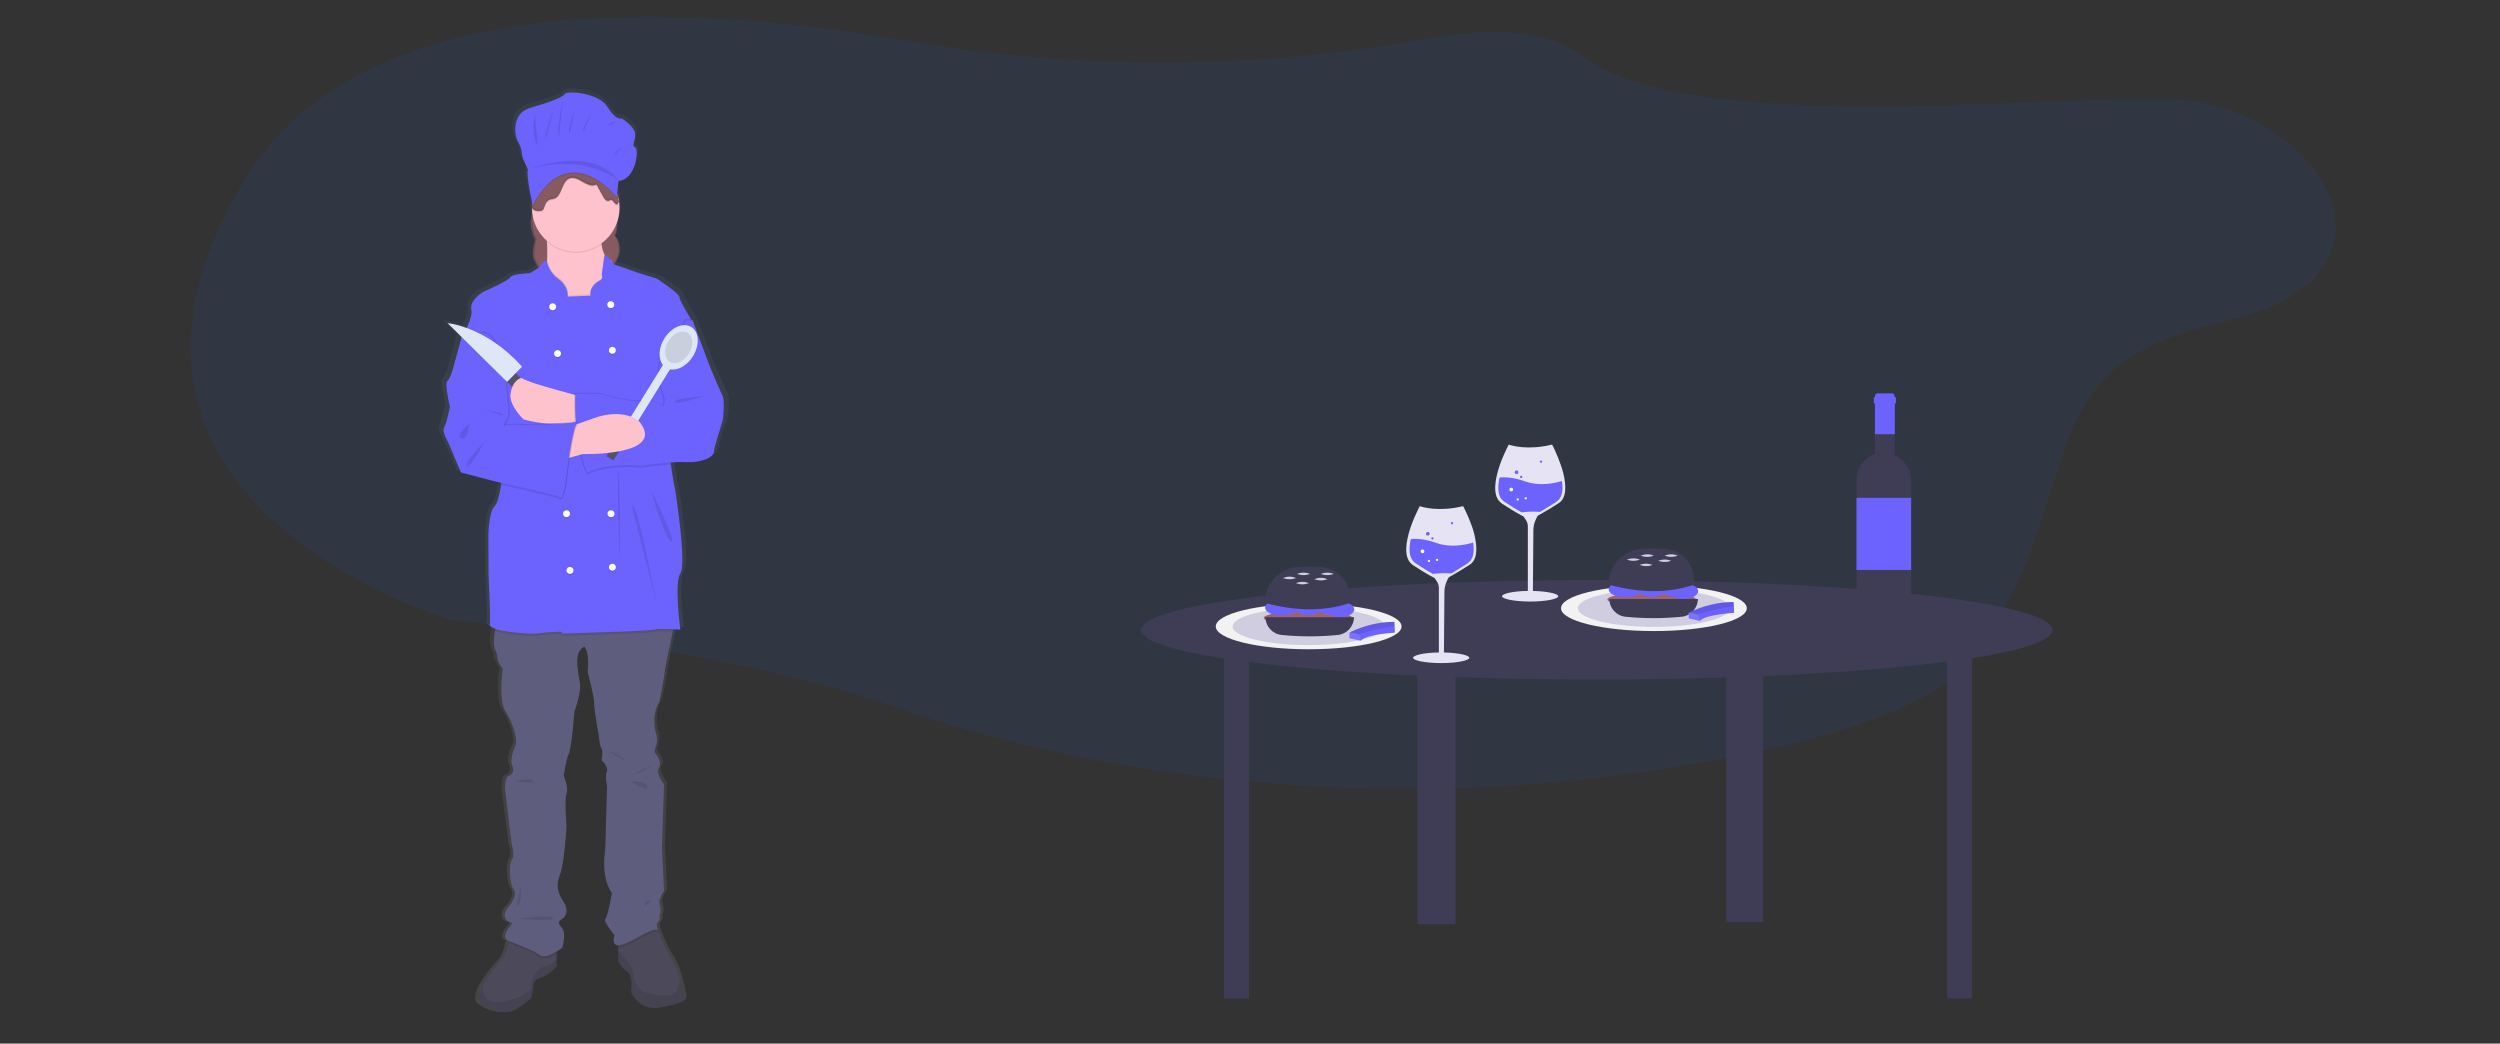 <?xml version="1.0" encoding="utf-8"?>
<!-- Generator: Adobe Illustrator 23.0.2, SVG Export Plug-In . SVG Version: 6.00 Build 0)  -->
<svg version="1.1" id="d6af144a-e925-4ddf-847c-b38e3205da29"
	 xmlns="http://www.w3.org/2000/svg" xmlns:xlink="http://www.w3.org/1999/xlink" x="0px" y="0px" viewBox="0 0 1084.7 452.8"
	 style="enable-background:new 0 0 1084.7 452.8;" xml:space="preserve">
<rect x="0" y="0" width="1084.7" height="452.8" fill="#333333" stroke="none"/>
<style type="text/css">
	.st0{opacity:0.23;fill:#2A4977;enable-background:new    ;}
	.st1{display:none;}
	.st2{display:inline;opacity:0.1;enable-background:new    ;}
	.st3{display:inline;fill:none;stroke:#535461;stroke-width:2;stroke-miterlimit:10;}
	.st4{display:inline;fill:#6C63FF;}
	.st5{fill:#684C52;}
	.st6{fill:#865A61;}
	.st7{fill:url(#SVGID_1_);}
	.st8{fill:#4C495A;}
	.st9{opacity:0.1;enable-background:new    ;}
	.st10{fill:#5F5D7E;}
	.st11{fill:#FDC2CC;}
	.st12{fill:#6C63FF;}
	.st13{fill:#DFE6F5;}
	.st14{fill:#53526B;}
	.st15{fill:#FFFFFF;}
	.st16{opacity:0.1;}
	.st17{fill:#3F3D56;}
	.st18{fill:#F2F2F2;}
	.st19{fill:#D0CDE1;}
	.st20{fill:#9F616A;}
	.st21{opacity:0.1;fill:#FFFFFF;enable-background:new    ;}
	.st22{fill:#E6E4F4;}
</style>
<title>eating_together</title>
<path class="st0" d="M619.9,16.6C547.4,30.1,468.6,30.7,395.5,18C291.8,0.1,156.4-4.5,106.3,77.9c-85.6,140.8,89.5,191,89.5,191
	s122.3,13.2,190,37c96.2,33.8,214,45.1,324.9,29.3c71-10.1,131.7-26.8,149.1-54c48.6-76.1,17.7-121.9,105.8-141.9s39-94.4-23.5-96.1
	s-210,15.6-255.6-18.7C670.2,12.2,645.3,11.9,619.9,16.6z"/>
<g class="st1">
	<ellipse class="st2" cx="879.2" cy="422.6" rx="45" ry="16"/>
	<path class="st3" d="M877.4,424.9c0,0,12-40.8-2.3-70.9c-6.1-12.6-7.9-26.8-5.2-40.5c1.3-6.5,3.2-12.9,5.7-19"/>
	<path class="st4" d="M866.8,275.5c0,5,9.1,19.5,9.1,19.5s9.1-14.5,9.1-19.5s-4.1-9.1-9.1-9.1S866.8,270.5,866.8,275.5L866.8,275.5z
		"/>
	<path class="st4" d="M851.8,303.3c2.7,4.2,18.2,11.5,18.2,11.5s-0.3-17.1-3-21.3c-2.7-4.2-8.3-5.4-12.5-2.7
		C850.3,293.4,849.1,299.1,851.8,303.3L851.8,303.3z"/>
	<path class="st4" d="M852.5,350.6c4.5,2.2,21.5,0.7,21.5,0.7s-8.9-14.6-13.3-16.9c-4.5-2.3-9.9-0.5-12.2,4S848,348.4,852.5,350.6
		L852.5,350.6z"/>
	<path class="st4" d="M861,386.4c4,3,21.1,4.3,21.1,4.3s-6.3-15.9-10.3-18.9s-9.7-2.1-12.7,1.9C856.2,377.7,857,383.4,861,386.4
		L861,386.4z"/>
	<path class="st4" d="M889.1,315.7c-3.6,3.5-20.3,7.1-20.3,7.1s4.1-16.6,7.7-20.1c3.6-3.5,9.3-3.4,12.8,0.2S892.6,312.2,889.1,315.7
		z"/>
	<path class="st4" d="M898.5,357.6c-4.5,2.2-21.5,0.7-21.5,0.7s8.9-14.6,13.3-16.8c4.5-2.3,9.9-0.5,12.2,4S903,355.4,898.5,357.6
		L898.5,357.6z"/>
	<path class="st4" d="M902.2,399.6c-4,3-21.1,4.3-21.1,4.3s6.3-15.9,10.3-18.9s9.7-2.1,12.7,1.9C907,391,906.2,396.6,902.2,399.6z"
		/>
</g>
<g class="st1">
	<ellipse class="st2" cx="152.3" cy="356.5" rx="45" ry="16"/>
	<path class="st3" d="M152.3,356.6c0,0,25.7-87.1-4.8-151.3c-12.8-26.9-17-57.1-11.1-86.4c2.8-13.9,6.9-27.4,12.2-40.5"/>
	<path class="st4" d="M129.6,37.8c0,10.7,19.3,41.7,19.3,41.7s19.3-31,19.3-41.7s-8.6-19.3-19.3-19.4
		C138.2,18.3,129.6,27.1,129.6,37.8L129.6,37.8L129.6,37.8z"/>
	<path class="st4" d="M97.6,97c5.8,9,38.9,24.5,38.9,24.5s-0.6-36.6-6.4-45.5c-6-8.8-18-11.1-26.9-5.1C94.7,76.7,92.2,88.2,97.6,97
		L97.6,97z"/>
	<path class="st4" d="M99,198.1c9.5,4.8,45.9,1.5,45.9,1.5s-19-31.2-28.5-36s-21.2-1-26,8.6C85.7,181.7,89.5,193.3,99,198.1
		L99,198.1L99,198.1z"/>
	<path class="st4" d="M117.3,274.4c8.6,6.3,45,9.2,45,9.2s-13.4-34-22-40.3c-8.6-6.4-20.7-4.5-27,4S108.7,268,117.3,274.4
		L117.3,274.4z"/>
	<path class="st4" d="M177.1,123.5c-7.7,7.4-43.4,15.1-43.4,15.1s8.7-35.5,16.4-42.9c7.7-7.5,19.9-7.3,27.4,0.4
		S184.8,116,177.1,123.5L177.1,123.5L177.1,123.5z"/>
	<path class="st4" d="M197.4,213c-9.5,4.8-45.9,1.5-45.9,1.5s19-31.2,28.5-36s21.2-1,26,8.6C210.8,196.7,206.9,208.2,197.4,213
		L197.4,213L197.4,213z"/>
	<path class="st4" d="M205.1,302.6c-8.6,6.3-45,9.2-45,9.2s13.4-34,22-40.3c8.6-6.4,20.7-4.5,27,4S213.7,296.3,205.1,302.6
		L205.1,302.6z"/>
</g>
<g>
	<path class="st5" d="M266.5,114.7c0,0,2.9-3.5,2.4-7.3c-0.4-3.9-2.1-5.1-2.1-5.1s1-0.6,1.1-5.5c0.1-5-0.7-7.3-0.7-7.3l-34.4,0.2
		c0,0-3,3.1-2.6,7.5c0.4,4.4,1.9,6.8,1.9,6.8s-1.6,5.5-0.7,8.1s2.7,4.6,2.7,4.6L266.5,114.7z"/>
	<path class="st6" d="M266.1,114.5c0,0,2.8-3.5,2.4-7.3c-0.4-3.9-2.1-5.1-2.1-5.1s1-0.6,1.1-5.5s-0.7-7.3-0.7-7.3l-33.3,0.2
		c0,0-2.9,3.1-2.5,7.5c0.4,4.4,1.8,6.8,1.8,6.8s-1.5,5.5-0.7,8.1c0.8,2.6,2.6,4.6,2.6,4.6L266.1,114.5z"/>
	
		<linearGradient id="SVGID_1_" gradientUnits="userSpaceOnUse" x1="408.223" y1="-90.888" x2="408.223" y2="310.078" gradientTransform="matrix(1 0 0 -1 -154.965 348.364)">
		<stop  offset="0" style="stop-color:#808080;stop-opacity:0.25"/>
		<stop  offset="0.535" style="stop-color:#808080;stop-opacity:0.12"/>
		<stop  offset="1" style="stop-color:#808080;stop-opacity:0.1"/>
	</linearGradient>
	<path class="st7" d="M315.7,170.5c-0.9-1.7-5.6-12.4-5.6-12.4l-7.9-20.4c0,0-5.6-8.6-5.6-10.2s-10.2-8-10.2-8s-8.3-2.5-8.9-2.7
		c-0.6-0.2-10.4-3.5-10.4-3.5s-3.9-5.1-4.4-3.7l0,0c0,0,0-0.1-0.1-0.1c-0.8-1.5-1.3-3.1-1.5-4.7c0-0.1,0-0.3-0.1-0.5
		c5.2-3.5,8.3-9.3,8.3-15.5c0-0.8-0.1-1.6-0.2-2.4c0.1,0,0.1-0.1,0.2-0.1c0.2-0.1,0.1-0.1,0-0.2c0,0,0.1,0,0.1-0.1
		c0.2-0.1,0.1-0.2-0.1-0.2l0,0c0.3-0.1-0.1-0.2-0.4-0.3c0-0.1,0-0.2,0-0.3c0.1-0.2,0.1-0.3,0.1-0.5c0,0,0,0,0.1,0
		c0.1-0.3,0.1-0.6,0-1c0,0.1,0,0.1-0.1,0.2c0-0.6-0.2-1.1-0.7-1.5c0,0,0,0,0,0l0.5-5.5c8-0.4,9.3-13.9,7.5-14.7
		c-1.8-0.8,0-2.4,0-5.6c0-3.3-6-6.9-6-6.9s-2.5,1.3-6.4-5c-3.9-6.3-18.3-7.3-19.3-5.6c-1,1.6-7.4,3.8-15.8,6.1s-6.8,12.3-5.4,14.4
		c1.1,1.8,1.8,3.8,2,5.9c0,1.3,2.7,6.5,2.7,6.5c-0.8,1.8,1.3,11.8,1.9,14.6c0,0.1,0,0.2,0,0.3c0,0,0,0,0,0c0,0-0.1,0.1-0.1,0.1
		c-0.1,0.3-0.2,0.6-0.1,0.9c0,0.3,0,0.7,0.1,1c0.1,5.4,2.5,10.5,6.7,14c0,0.2,0,0.3,0,0.5c0.1,2.3,0.2,5.1,0.1,7.7
		c0,0.1,0,0.3,0,0.4c-0.9,0.2-1.7,0.8-2.1,1.7c-0.8,1.5-5.4,3.9-5.4,3.9s-8,0.4-8.8,1.8c-0.8,1.5-12.3,6.4-12.3,6.4
		s-6.1,3.6-5.2,7.6c0.5,2.1-0.8,5.4-2.2,8.1c-2.8-1.1-5.8-1.8-8.8-2.2l6.5,6.2c-0.1,0.2-0.2,0.3-0.2,0.3l-3.7,13
		c0,0-1.3,4.6-2.5,5.7c-1.3,1.1,1.1,11.2,1.1,11.2s-1.4,7.1-2.5,9c-1.1,1.8,1.8,6.4,1.8,6.4l5.8,13.3l15.5,3.9c0,0,1,0.2,2.7,0.6
		c-0.1,0.3-0.1,0.6-0.2,0.9c-0.7,4.2-1.7,8.1-2.9,9.2c-2.9,2.6-2.8,14.2-2.8,14.2l0.1,16.4c0,0,1,20.2,0.5,20.9
		c-0.3,0.5,0.3,1.2,2,1.9c0,0.3-0.1,0.6-0.1,0.9c-0.5,3.3-0.7,7.2,0.4,8.9c0.5,0.9,0.7,1.9,0.8,3c0,1.6,2.4,4.9,2.4,4.9
		s-1.9,13.7,1.3,18.3c3.2,4.7,5.8,13.2,4.3,15.1c0,0-2.7,5.8-1.4,8.4c1.3,2.6,0,4.1-1.7,4.7c-1.7,0.6-1.5,5.7-1.5,5.7l3,24
		c0,0,1.7,4.9,0.3,6.6c-1.4,1.7-1.4,10.3,0.8,13.3c2.2,3-3.1,8.4-3.1,8.4s-3.2,4.6,1.9,6c0,0,1,0.2-0.9,2.2c-1.9,2-2.3,4.4-1,5.3
		c0.3,0.2,0.5,0.3,0.8,0.4c0,0.3-0.1,0.6-0.2,0.9c-0.5,2.6-1.4,5.9-3.1,7.5c-3.2,3.3-6,7.1-8.3,11.1c-1.7,3.3-2.5,6.4-0.6,7.9
		c4.6,3.4,10.4,4.6,13.9,3.2s8.3-5.5,8.3-5.5l1.1-4.8c0,0-0.8-3,3.1-4.1c3.8-1.1,7.4-5,7.4-5v-6.4c0.9-0.5,1.8-1.1,2.7-1.7
		c0,0,1.8-6.3,0-8.4c-1.8-2.1-2.4-2.8-0.1-4.2c2.3-1.4,2.6-4.3,0.9-6.9c-1.7-2.6-4.4-6.4-2.1-11.8s3.1-22,3.1-22s-1.1-11.3,0-13.9
		s-1.2-7.8-1.2-7.8s0.8-6.4,2.2-9.4c1.4-3,2.5-18.6,2.5-18.6s2.5-6.6,2.5-11c0-4.3-3.9-14.6,1.9-17.4c0,0,2.5,2.2,1.5,11.1
		c0,0,2.9,10.3,2.9,13.5c0,3.2,2.2,14.8,2.2,14.8s0.3,3.7,1.1,5s0,5,0,5s3.3,3.1,2.4,5c-0.9,2,0.2,6.4,0.2,6.4l-0.8,27.6
		c0,0-2.3,11.8,3.1,19c0,0-1.9,10.5-3.1,11.2c-1.1,0.7,4.2,7.1,4.2,7.1s-1.5,4.1,1.5,4.3v6.9c1,1.8,2.5,3.4,4.2,4.7
		c2.8,2,1.7,8.7,1.7,8.7s3.6,8.6,13,6.8c9.4-1.8,10.7-2.7,10.2-5.8c-0.2-1.1-0.6-3.1-1.2-5.4c-1-4-2.6-8.7-4.4-11.1
		c-2.9-3.7-5.3-11.5-5.3-11.5s-1.1-2.6,0-3.4c1.1-0.9,0.6-2.5,0.6-2.5s1.1-3.2,0.1-5.2c-1-2,1.9-6,1.9-6l-0.9-19l0.9-27.6
		c0,0-3.9-4.6-2.3-7.3c1.7-2.7-1.9-6.5-1.9-6.5s-0.4-0.1,0.6-3.2c0.6-1.8,0.5-3.8-0.3-5.5c0,0-2.2-7.6,1.7-13.4
		c0,0,1.7-7.6,2.2-11.6c0.4-2.7,2.5-13,3.9-18.9c0.1-0.3,0.1-0.7,0.2-1c1.9,0.1,3.3,0.2,3.3,0.2s-2.9-20.3,0-24.5
		s-2.3-36.2-2.3-36.2s-1.2-5.6-2-11.3c0-0.3-0.1-0.6-0.1-1c2.4-0.2,4.7-0.2,7.1-0.2c6.1,0.4,12.1-2,12.2-4.3
		c0.1-2.3,3.4-11.6,3.9-13.7C316.2,179.4,316.6,172.2,315.7,170.5z"/>
	<path class="st8" d="M241.5,407.9v11.4c0,0-3.4,3.9-7.1,5c-3.7,1.1-2.9,4-2.9,4l-1.1,4.8c0,0-4.7,4.2-8,5.5s-8.9,0.2-13.4-3.2
		c-1.9-1.4-1.1-4.5,0.6-7.8c2.2-4,4.9-7.7,8-11c1.6-1.6,2.5-4.9,3-7.5c0.3-1.9,0.5-3.4,0.5-3.4L241.5,407.9z"/>
	<path class="st9" d="M241.5,416.4v2.9c0,0-3.4,3.9-7.1,5c-3.7,1.1-2.9,4-2.9,4l-1.1,4.8c0,0-4.7,4.2-8,5.5s-8.9,0.2-13.4-3.2
		c-1.9-1.4-1.1-4.5,0.6-7.8c-0.1,3.5,0.9,7.3,5.9,7.2c5.4-0.2,10.6-2.1,14.8-5.4c0,0-0.1-8.1,5.5-9.9
		C237.9,418.9,239.8,417.8,241.5,416.4z"/>
	<path class="st8" d="M286.3,437.1c-9.1,1.8-12.5-6.7-12.5-6.7s1.1-6.7-1.6-8.7c-1.7-1.2-3-2.8-4-4.7v-11.3l11-7.8l6,5.3l0.4,0.4
		c0,0,2.3,7.7,5.1,11.4c1.8,2.3,3.3,7.1,4.3,11c0.6,2.3,1,4.3,1.1,5.4C296.6,434.4,295.4,435.3,286.3,437.1z"/>
	<path class="st9" d="M286.3,437.1c-9.1,1.8-12.5-6.7-12.5-6.7s1.1-6.7-1.6-8.7c-1.7-1.2-3-2.8-4-4.7v-4.4c1.7,1.8,5,5.4,5.8,6.9
		c1,2.1,1.1,9.7,5.6,11c4.5,1.3,13.4,2.6,14.1-0.9c0.3-1.3,0.7-2.6,1.3-3.8c0.6,2.3,1,4.3,1.1,5.4
		C296.6,434.4,295.4,435.3,286.3,437.1z"/>
	<path class="st9" d="M221,405.7l20.5,2.2v6c-2.3,1.4-5.6,2.8-7.5,1.3c-2.7-2.2-10.9-5-13.4-6.2C220.9,407.2,221,405.7,221,405.7z"
		/>
	<path class="st9" d="M285.6,404.5c-2.8-1-7.8,3.3-14.5,6c-0.9,0.4-1.9,0.7-2.9,0.7v-5.4l11-7.8l6,5.3
		C285.3,403.6,285.4,404.1,285.6,404.5z"/>
	<path class="st10" d="M292.8,269.6c0,0-0.4,1.8-0.9,4.4c-1.3,6-3.4,16.1-3.7,18.9c-0.5,3.9-2.1,11.5-2.1,11.5
		c-3.7,5.8-1.6,13.4-1.6,13.4c0.7,1.7,0.8,3.7,0.2,5.5c-1,3.1-0.6,3.2-0.6,3.2s3.4,3.8,1.8,6.5c-1.6,2.7,2.2,7.2,2.2,7.2l-0.9,27.4
		l0.9,18.9c0,0-2.8,4-1.9,6c1,2-0.1,5.1-0.1,5.1s0.5,1.6-0.6,2.5c-1.1,0.9,0,3.4,0,3.4c-2.8-1-7.8,3.3-14.5,6
		c-6.6,2.7-4.4-3.7-4.4-3.7s-5.1-6.4-4-7.1s2.9-11.2,2.9-11.2c-5.1-7.1-2.9-18.9-2.9-18.9l0.8-27.4c0,0-1-4.4-0.1-6.4
		c0.9-2-2.3-5-2.3-5s0.9-3.7,0-5s-1.1-5-1.1-5s-2.1-11.5-2.1-14.7c0-3.2-2.8-13.5-2.8-13.5c1-8.8-1.5-11-1.5-11
		c-5.6,2.7-1.8,13-1.8,17.3c0,4.3-2.5,10.9-2.5,10.9s-1.1,15.6-2.5,18.5c-1.3,2.9-2.1,9.3-2.1,9.3s2.2,5.1,1.2,7.7s0,13.8,0,13.8
		s-0.8,16.5-3,21.9c-2.2,5.4,0.4,9.2,2,11.8c1.6,2.6,1.3,5.5-0.9,6.9c-2.2,1.3-1.6,2.1,0.1,4.2c1.7,2.1,0,8.3,0,8.3s-7,5.5-10,3.1
		c-3.1-2.5-12.9-5.6-14.1-6.5s-0.9-3.3,1-5.3c1.8-2,0.9-2.2,0.9-2.2c-4.9-1.5-1.8-6-1.8-6s5-5.4,2.9-8.3c-2.1-2.9-2.1-11.5-0.7-13.2
		c1.3-1.7-0.2-6.6-0.2-6.6l-2.9-23.9c0,0-0.1-5,1.5-5.6s2.8-2.1,1.6-4.7c-1.2-2.6,1.3-8.3,1.3-8.3c1.5-2-1.1-10.4-4.2-15.1
		c-3.1-4.7-1.2-18.3-1.2-18.3s-2.3-3.3-2.3-4.9c0-1-0.3-2-0.7-2.9c-1.1-1.7-0.9-5.5-0.4-8.8c0.4-3.2,1.1-6,1.1-6L292.8,269.6z"/>
	<path class="st11" d="M268.8,130.8l-24.1,5.6c0,0-11.9-10-8.9-15.4c1-1.9,1.5-5,1.6-8.4c0.1-2.6,0.1-5.3-0.1-7.7
		c-0.2-3.3-0.4-5.8-0.4-5.8s24.8-14,23.9,0c-0.2,2.3-0.1,4.7,0.2,7c0.2,1.6,0.7,3.2,1.4,4.7c1.3,2.4,3,2.4,3,2.4L268.8,130.8z"/>
	<path class="st9" d="M260.9,106.1c-7.2,5.2-17,4.7-23.6-1.2c-0.2-3.3-0.4-5.8-0.4-5.8s24.8-14,23.9,0
		C260.6,101.5,260.6,103.8,260.9,106.1z"/>
	<circle class="st11" cx="249.8" cy="90.2" r="19"/>
	<path class="st9" d="M268.8,130.8l-24.1,5.6c0,0-11.9-10-8.9-15.4c1-1.9,1.5-5,1.6-8.4c0.5,2.9,2.1,5.5,4.4,7.4
		c5.5,3.7,4.7,8.2,4.7,8.2l9.9-0.4c-0.6-4,3.1-6.2,4.3-6.7s0.6-2.7,0.6-2.7l1.1-7.5c1.3,2.4,3,2.4,3,2.4L268.8,130.8z"/>
	<path class="st9" d="M292.8,269.6c0,0-0.4,1.8-0.9,4.4c-2.7-0.1-6.2-0.2-7.8,0.1c-2.7,0.6-13.5,0.9-13.5,0.9l-26.7,0.9v-0.8
		c-3.1,0-6.1,0.2-9.2,0.6c-4.5,0.6-11.6-0.2-16.2-1c-1.4-0.2-2.8-0.6-4.1-1.1c0.4-3.2,1.1-6,1.1-6L292.8,269.6z"/>
	<path class="st12" d="M290.7,191.8c-0.4,2.3-0.1,6.1,0.4,9.8c0.7,5.7,1.9,11.2,1.9,11.2s5,31.9,2.2,36c-2.8,4.2,0,24.4,0,24.4
		s-8.5-0.7-11.2-0.1c-2.7,0.6-13.5,0.9-13.5,0.9l-26.7,0.9v-0.8c-3.1,0-6.1,0.2-9.2,0.6c-4.5,0.6-11.6-0.2-16.2-1
		c-4.5-0.7-6.4-2.2-5.9-2.9s-0.5-20.8-0.5-20.8l-0.1-16.3c0,0-0.1-11.5,2.7-14.1c1.2-1,2.1-4.9,2.8-9.1c1-6.1,1.6-12.9,1.6-12.9
		l-18.6-49.9l-0.4-1c0,0,5.4-8.3,4.5-12.4c-0.9-4,5-7.6,5-7.6s11.2-4.9,11.9-6.4c0.7-1.5,8.5-1.8,8.5-1.8s4.4-2.3,5.2-3.8
		c0.4-0.9,1.1-1.5,2.1-1.7c0.5,2.9,2.1,5.6,4.4,7.5c5.5,3.7,4.7,8.2,4.7,8.2l9.9-0.4c-0.6-4,3.1-6.2,4.3-6.7s0.6-2.7,0.6-2.7
		l1.1-7.9c0.5-1.3,4.2,3.7,4.2,3.7s9.4,3.2,10,3.5c0.6,0.2,8.6,2.7,8.6,2.7s9.8,6.4,9.8,8c0,1.6,5.4,10.2,5.4,10.2s-0.1,0.3-0.2,1
		C299,146.7,291.6,186.5,290.7,191.8z"/>
	<path class="st11" d="M251.5,171.9c0,0-21.2-5.6-23.3-7c-2.1-1.3-14.3,6.5,0.6,17.2c0,0,18.3,3.8,23.2,0
		C256.9,178.3,251.5,171.9,251.5,171.9z"/>
	<path class="st9" d="M297.4,138.4l2.6,0.1l7.6,20.3c0,0,4.5,10.7,5.4,12.4c0.9,1.7,0.5,8.8,0,10.9c-0.5,2.1-3.7,11.3-3.8,13.6
		c-0.1,2.3-5.9,4.7-11.8,4.3c-5.9-0.4-19.6,1.5-19.6,1.5s-14.7-1.5-23.6,3.1c0,0-5.8-11.9-5.1-34.1c0,0,10.2-0.6,12.7,0.4
		c2.6,1,15.1,3.8,16.7,2.3c1.6-1.5,8.8,2.7,8.8,2.7c0.7-1.6,0.7-3.5,0-5.1c-1.2-2.9-3.3-12.1-0.6-15.1
		C289.3,152.7,297.4,138.4,297.4,138.4z"/>
	<path class="st9" d="M291.1,201.6c-6.1,0.4-12.9,1.3-12.9,1.3s-14.7-1.5-23.6,3.1c0,0-5.8-11.9-5.1-34.1c0,0,10.2-0.6,12.7,0.4
		c2.6,1,15.1,3.8,16.7,2.3c1.6-1.5,8.8,2.7,8.8,2.7c0.7-1.6,0.7-3.5,0-5.1c-1.2-2.9-3.3-12.1-0.6-15.1c2.7-2.9,10.8-17.3,10.8-17.3
		l2.4,0.1c-1.2,6.8-8.6,46.6-9.5,51.8C290.4,194.1,290.6,197.9,291.1,201.6z"/>
	<path class="st12" d="M297.9,138.9l2.6,0.1l7.6,20.3c0,0,4.5,10.7,5.4,12.4c0.9,1.7,0.5,8.8,0,10.9c-0.5,2.1-3.7,11.3-3.8,13.6
		c-0.1,2.3-5.9,4.7-11.8,4.3c-5.9-0.4-19.6,1.5-19.6,1.5s-14.7-1.5-23.6,3.1c0,0-5.8-11.9-5.1-34.1c0,0,10.2-0.6,12.7,0.4
		c2.6,1,15.1,3.8,16.7,2.3c1.6-1.5,8.8,2.7,8.8,2.7c0.7-1.6,0.7-3.5,0-5.1c-1.2-2.9-3.3-12.1-0.6-15.1
		C289.8,153.2,297.9,138.9,297.9,138.9z"/>
	
		<rect x="265.8" y="169.3" transform="matrix(0.526 -0.85 0.85 0.526 -11.882 320.776)" class="st13" width="32.4" height="3.6"/>
	
		<ellipse transform="matrix(0.526 -0.85 0.85 0.526 11.401 321.852)" class="st13" cx="294.6" cy="150.7" rx="10.4" ry="7.3"/>
	
		<ellipse transform="matrix(0.526 -0.85 0.85 0.526 11.401 321.852)" class="st9" cx="294.6" cy="150.7" rx="7.4" ry="5.2"/>
	
		<rect x="260" y="188.5" transform="matrix(0.526 -0.85 0.85 0.526 -33.907 319.757)" class="st14" width="20.1" height="3.6"/>
	<path class="st11" d="M245.3,199.1l7.5-2.1c0,0,36.9,1,24.5-14.2c0,0-6.5-6.2-20.1-1.2c-13.6,5-17.4,5.6-17.4,5.6L245.3,199.1z"/>
	<circle class="st9" cx="239.8" cy="133.6" r="1.5"/>
	<circle class="st9" cx="265" cy="132.7" r="1.5"/>
	<circle class="st15" cx="239.8" cy="133.1" r="1.5"/>
	<circle class="st9" cx="241.9" cy="153.9" r="1.5"/>
	<circle class="st9" cx="265.7" cy="152.5" r="1.5"/>
	<circle class="st15" cx="241.9" cy="153.4" r="1.5"/>
	<circle class="st9" cx="265.1" cy="223.4" r="1.5"/>
	<circle class="st9" cx="245.8" cy="223.4" r="1.5"/>
	<circle class="st15" cx="265.1" cy="222.9" r="1.5"/>
	<circle class="st9" cx="247.3" cy="248" r="1.5"/>
	<circle class="st9" cx="265.7" cy="246.6" r="1.5"/>
	<circle class="st15" cx="247.3" cy="247.5" r="1.5"/>
	<circle class="st15" cx="245.8" cy="222.9" r="1.5"/>
	<circle class="st15" cx="265.7" cy="246.1" r="1.5"/>
	<circle class="st15" cx="265" cy="132.2" r="1.5"/>
	<circle class="st15" cx="265.7" cy="152" r="1.5"/>
	<path class="st9" d="M268,203.6c0,0,0.2,33.6,1,39.6C268.9,243.1,269.2,205.1,268,203.6z"/>
	<path class="st9" d="M274.2,219.1c-0.5,0,10,39.3,10.5,42.2C285.2,264.1,277.1,219.1,274.2,219.1z"/>
	<path class="st9" d="M282.5,212.7c0,0.4,5.9,21.3,8.8,22.4S282.5,212.7,282.5,212.7z"/>
	<path class="st9" d="M305.7,171.9c0,0-12.5,0.6-12.9,2.4C292.5,176.1,305.7,171.9,305.7,171.9z"/>
	<path class="st9" d="M283.6,331.7c0,0-8.9,3.8-7.6,4C277.4,336,283.6,331.7,283.6,331.7z"/>
	<path class="st9" d="M265.1,326.1c-0.3-0.8,6,3.2,6,3.7C271.1,330.3,265.6,327.2,265.1,326.1z"/>
	<path class="st9" d="M273.5,339c0,0,7-0.4,7.5,2.3S273.5,339,273.5,339z"/>
	<path class="st9" d="M223.2,338.9c0,0,7.6-1.5,8.2,0S223.2,338.9,223.2,338.9z"/>
	<path class="st9" d="M226,385.1c0,0,0.5,6.2-1.3,7.7S226,385.1,226,385.1z"/>
	<path class="st9" d="M225.1,398.4c2.4,0.2,15-2,14.9,0S225.1,398.4,225.1,398.4z"/>
	<path class="st9" d="M283,390.8c0,0-4.3-0.7-3.3,2.2L283,390.8z"/>
	<path class="st9" d="M203,146.2h-2.3l-3.6,13c0,0-1.2,4.5-2.5,5.6s1.1,11.2,1.1,11.2s-1.3,7.1-2.5,8.9c-1.1,1.8,1.7,6.4,1.7,6.4
		l5.6,13.2l14.9,3.9c0,0,26.3,5.8,27.6,6.6s2.3-0.4,3.2-8.3c0.9-8,3.2-23.4,5-24.1c0,0-14.7,1.6-15.9,1.3c-1.2-0.2-7.1,0.1-7.1,0.1
		s-7.7-0.5-8.9,0.2s1.6-3.6,1.6-3.6c0.5-2,0.5-4,0-6C220.2,171.5,219.7,134,203,146.2z"/>
	<path class="st9" d="M250.9,184.1c-1.8,0.7-4.2,16.2-5,24.1c-0.9,8-2,9.2-3.2,8.3c-1-0.7-18.6-4.6-25.1-6.1
		c1-6.1,1.6-12.9,1.6-12.9l-18.6-49.9h2c16.7-12.3,17.2,25.2,18,28.5c0.5,2,0.5,4,0,6c0,0-2.8,4.3-1.6,3.6s8.9-0.2,8.9-0.2
		s5.9-0.4,7.1-0.1C236.2,185.7,250.9,184.1,250.9,184.1z"/>
	<path class="st12" d="M202.5,146.7h-2.3l-3.6,13c0,0-1.2,4.5-2.5,5.6s1.1,11.2,1.1,11.2s-1.3,7.1-2.5,8.9c-1.1,1.8,1.7,6.4,1.7,6.4
		l5.6,13.2l14.9,3.9c0,0,26.3,5.8,27.6,6.6c1.2,0.9,2.3-0.4,3.2-8.3s3.2-23.4,5-24.1c0,0-14.7,1.6-15.9,1.3
		c-1.2-0.2-7.1,0.1-7.1,0.1s-7.7-0.5-8.9,0.2c-1.2,0.7,1.6-3.6,1.6-3.6c0.5-2,0.5-4,0-6C219.7,171.9,219.2,134.4,202.5,146.7z"/>
	<path class="st9" d="M210.5,191.1c0,0-6.7,12.7-8,11.3C201.3,200.9,210.5,191.1,210.5,191.1z"/>
	<path class="st9" d="M203.5,183.8c0,0-6.2,5.2-3.3,6.5C203.1,191.7,203.5,183.8,203.5,183.8z"/>
	<path class="st9" d="M209.4,177.5c0.5,0.1,9.1,1.8,9.2,2.6C218.7,180.8,209.4,177.5,209.4,177.5z"/>
	<path class="st9" d="M268.9,87.7c-0.5,0.2-0.9,0.7-0.8,1.3c-0.5,0.4-1.2-0.1-1.6-0.6c-0.4-0.6-0.9-1.2-1.5-1.2
		c-0.3,0.1-0.6,0.2-0.9,0.4c-1,0.3-1.8-0.8-2.4-1.8c-1-1.8-1.9-3.5-2.9-5.3c-1.9,1.1-4.2-0.1-6.1-1.2c-1.9-1.2-4.2-2.3-6.1-1.2
		c-2.8,1.6-2.9,7.1-5.8,8.4c-0.9,0.4-2,0.3-2.9,0.9c-0.9,0.6-1.3,1.7-1.7,2.8c-0.1,0.6-0.5,1.2-1,1.6c-0.3,0.2-0.6,0.2-1,0.2
		c-0.9,0.1-1.8,0-2.5-0.4c-0.9-0.5-1.2-1.6-0.9-2.5c0,0,0-0.1,0.1-0.1c0.3-0.4,0.6-0.8,0.8-1.2c0.3-0.8-0.1-1.7,0-2.5
		c0.2-1.4,1.7-2.2,1.9-3.6c0.1-0.6,0-1.1,0.1-1.7c0-0.1,0-0.1,0.1-0.2l-0.9,0.6c1-1.2,1.5-2.8,2.2-4.2c1.7-3.1,4.5-5.5,7.9-6.5
		c3.2-0.9,6.6-0.7,9.8,0.1c3.1,0.8,6,2,8.7,3.6c1,0.5,1.8,1.2,2.5,2.1c0.6,0.9,1.1,1.8,1.5,2.8c1,2,3.5,3.8,1.5,4.1
		c-1.7,0.2-0.2,1.4,0.7,2.2c0.2,0.2,0.4,0.4,0.5,0.6c0.3,0.6,0.3,1.4-0.1,2C267.9,87.4,269.3,87.5,268.9,87.7z"/>
	<path class="st6" d="M268.9,87.2c-0.5,0.2-0.9,0.7-0.8,1.3c-0.5,0.4-1.2-0.1-1.6-0.6c-0.4-0.6-0.9-1.2-1.5-1.2
		c-0.3,0.1-0.6,0.2-0.9,0.4c-1,0.3-1.8-0.8-2.4-1.8c-1-1.8-1.9-3.5-2.9-5.3c-1.9,1.1-4.2-0.1-6.1-1.2c-1.9-1.2-4.2-2.3-6.1-1.2
		c-2.8,1.6-2.9,7.1-5.8,8.4c-0.9,0.4-2,0.3-2.9,0.9c-0.9,0.6-1.3,1.7-1.7,2.8c-0.1,0.6-0.5,1.2-1,1.6c-0.3,0.2-0.6,0.2-1,0.2
		c-0.9,0.1-1.8,0-2.5-0.4c-0.9-0.5-1.2-1.6-0.9-2.5c0,0,0-0.1,0.1-0.1c0.3-0.4,0.6-0.8,0.8-1.2c0.3-0.8-0.1-1.7,0-2.5
		c0.2-1.4,1.7-2.2,1.9-3.6c0.1-0.6,0-1.1,0.1-1.7c0-0.1,0-0.1,0.1-0.2l-0.9,0.6c1-1.2,1.5-2.8,2.2-4.2c1.7-3.1,4.5-5.5,7.9-6.5
		c3.2-0.9,6.6-0.7,9.8,0.1c3.1,0.8,6,2,8.7,3.6c1,0.5,1.8,1.2,2.5,2.1c0.6,0.9,1.1,1.8,1.5,2.8c1,2,3.5,3.8,1.5,4.1
		c-1.7,0.2-0.2,1.4,0.7,2.2c0.2,0.2,0.4,0.4,0.5,0.6c0.3,0.6,0.3,1.4-0.1,2C267.9,86.9,269.3,87,268.9,87.2z"/>
	<path class="st9" d="M267.9,83.9l-0.2,2.1c0,0-20.6-26.1-36.6,3.4c0,0-0.1-0.4-0.2-1c0.3-0.4,0.6-0.8,0.8-1.2
		c0.3-0.8-0.1-1.7,0-2.5c0.2-1.4,1.7-2.2,1.9-3.6c0.1-0.6,0-1.1,0.1-1.7c0-0.1,0-0.1,0.1-0.2l-0.9,0.6c1-1.2,1.5-2.8,2.2-4.2
		c1.7-3.1,4.5-5.5,7.9-6.5c3.2-0.9,6.6-0.7,9.8,0.1c3.1,0.8,6,2,8.7,3.6c1,0.5,1.8,1.2,2.5,2.1c0.6,0.9,1.1,1.8,1.5,2.8
		c1,2,3.5,3.8,1.5,4.1C265.4,81.9,267,83.1,267.9,83.9z"/>
	<g class="st16">
		<path d="M268.4,86.9c-0.2,0.2-0.3,0.5-0.2,0.8c-0.5,0.4-1.2-0.1-1.6-0.6c-0.4-0.6-0.9-1.2-1.5-1.2c-0.3,0.1-0.6,0.2-0.9,0.4
			c-1,0.3-1.8-0.8-2.4-1.8c-1-1.8-1.9-3.5-2.9-5.3c-1.9,1.1-4.2-0.1-6.1-1.2s-4.2-2.3-6.1-1.2c-2.8,1.6-2.9,7.1-5.8,8.4
			c-0.9,0.4-2,0.3-2.9,0.9c-0.9,0.6-1.3,1.7-1.7,2.8c-0.1,0.6-0.5,1.2-1,1.6c-0.3,0.2-0.6,0.2-1,0.2c-0.9,0.1-1.8,0-2.5-0.4
			c-0.5-0.3-0.8-0.8-1-1.3c-0.2,0.9,0.2,1.8,1,2.3c0.8,0.4,1.7,0.5,2.5,0.4c0.3,0,0.7-0.1,1-0.2c0.5-0.4,0.8-1,1-1.6
			c0.4-1.1,0.9-2.2,1.7-2.8c0.9-0.6,2-0.5,2.9-0.9c2.9-1.3,3-6.8,5.8-8.4c1.9-1.1,4.2,0.1,6.1,1.2s4.2,2.3,6.1,1.2
			c1,1.8,1.9,3.5,2.9,5.3c0.5,1,1.4,2.2,2.4,1.8c0.3-0.1,0.6-0.3,0.9-0.4c0.6-0.1,1.1,0.6,1.5,1.2c0.4,0.6,1.1,1.1,1.6,0.6
			c-0.1-0.6,0.3-1.1,0.8-1.3C269.4,87.3,268.6,87.2,268.4,86.9z"/>
		<path d="M266.8,82c0.1-0.1,0.3-0.1,0.5-0.1c0.9-0.1,0.9-0.5,0.6-1.1c-0.2,0.1-0.4,0.1-0.6,0.2C266.3,81.1,266.3,81.5,266.8,82z"/>
		<path d="M268.7,86.1c0.1-0.3,0.1-0.6,0-1c0,0.2-0.1,0.4-0.2,0.5C268.2,85.9,268.4,86,268.7,86.1z"/>
		<path d="M231.9,84.7c0,0.1,0,0.1,0,0.2c0,0.4,0,0.9,0.1,1.3C232,85.7,232,85.2,231.9,84.7z"/>
		<path d="M233.8,78.8c-0.2,0.4-0.5,0.8-0.8,1.2l0.8-0.5C233.8,79.2,233.8,79,233.8,78.8z"/>
	</g>
	<path class="st12" d="M231.1,88.9c0,0-3-13.2-2-15.3c0,0-2.6-5.2-2.6-6.5c-0.1-2.1-0.8-4.1-1.9-5.9c-1.3-2.1-2.8-12,5.2-14.3
		c8.1-2.4,14.2-4.5,15.2-6.1c0.9-1.6,14.8-0.6,18.6,5.6s6.2,5,6.2,5s5.8,3.6,5.8,6.9c0,3.2-1.7,4.9,0,5.6s0.4,14.2-7.3,14.6
		l-0.7,7.1C267.7,85.5,247.1,59.4,231.1,88.9z"/>
	<path class="st9" d="M232,49.4c0,0-1.8,10.4,1.5,13.9L232,49.4z"/>
	<path class="st9" d="M240.3,47c0,0-4.5,11.2-3.4,13.3L240.3,47z"/>
	<path class="st9" d="M244.2,43.5c0,0-3.1,14.5-1.6,15.7L244.2,43.5z"/>
	<path class="st9" d="M249.5,47.4c0,0-3.8,9.3-2.3,10.6L249.5,47.4z"/>
	<path class="st9" d="M256.7,48.5c0,0-4.5,7.6-3.6,8.9L256.7,48.5z"/>
	<path class="st9" d="M267.4,52.7c0,0-3.9,0.8-3.1,1.8L267.4,52.7z"/>
	<path class="st9" d="M270.4,63.8c0,0-4.3,2.1-3.5,3.2L270.4,63.8z"/>
	<path class="st9" d="M229.1,73.5c0,0,27.4-11.1,39.3,4.9C268.3,78.4,254,66.1,229.1,73.5z"/>
	<polygon class="st14" points="219.2,164.9 223,161.1 233.8,171.8 230,175.6 220.1,165.8 	"/>
	<path class="st13" d="M194.2,140.2c0,0,16.7,1.4,32.3,18.9l-6.5,6.6L194.2,140.2z"/>
	<path class="st11" d="M244.3,171.5c0,0-16.1-5.9-17.6-7.3c-1.6-1.4-10.9,6.7,0.5,17.8c0,0,13.8,3.9,17.5,0
		C248.3,178.1,244.3,171.5,244.3,171.5z"/>
</g>
<polygon class="st17" points="631.5,287 631.5,401 615,401 615,279 "/>
<polyline class="st17" points="749,287 749,400 765,400 765,286 "/>
<path class="st17" d="M890.5,273.3c0-11.9-88.5-21.6-197.7-21.6s-197.7,9.7-197.7,21.6c0,4.6,13.3,8.9,36,12.4v147.6h10.8V287.2
	c36.3,4.7,90.4,7.6,151,7.6c61,0,115.6-3,151.9-7.8v146.2h10.8V285.6C877.6,282.1,890.5,277.9,890.5,273.3z"/>
<ellipse class="st18" cx="717.6" cy="263.9" rx="40.3" ry="9.9"/>
<ellipse class="st19" cx="717.6" cy="263.9" rx="33" ry="8.1"/>
<ellipse class="st18" cx="567.8" cy="271.8" rx="40.3" ry="9.9"/>
<ellipse class="st19" cx="567.8" cy="271.8" rx="33" ry="8.1"/>
<ellipse class="st20" cx="716.6" cy="260.1" rx="19.2" ry="3"/>
<ellipse class="st12" cx="706.4" cy="255.7" rx="6.1" ry="3.3"/>
<ellipse class="st12" cx="704.1" cy="255.7" rx="6.1" ry="3.3"/>
<ellipse class="st12" cx="730.7" cy="256.5" rx="6.1" ry="3.3"/>
<ellipse class="st12" cx="716.8" cy="255.7" rx="6.1" ry="3.3"/>
<ellipse class="st12" cx="727.1" cy="255.7" rx="6.1" ry="3.3"/>
<path class="st17" d="M735,253.7c-11,3.7-23.2,3.7-36.9,0v-0.5c0-8,6.3-14.6,14.3-15.1c3.2-0.2,6.5-0.2,9.8,0
	c7.2,0.4,12.8,6.4,12.8,13.6V253.7z"/>
<path class="st17" d="M729.6,267.6c-8.1,0.8-16.3,0.8-24.3,0c-4-0.4-7-3.7-7-7.7h38.4C736.6,263.9,733.6,267.2,729.6,267.6z"/>
<path class="st19" d="M711.5,242.8c-1.8,0.7-3.8,0.7-5.6,0C707.7,242.1,709.7,242.1,711.5,242.8z"/>
<path class="st19" d="M717,245.1c-1.8,0.7-3.8,0.7-5.6,0C713.2,244.4,715.2,244.4,717,245.1z"/>
<path class="st19" d="M717.5,241.1c-1.8,0.7-3.8,0.7-5.6,0C713.8,240.3,715.8,240.3,717.5,241.1z"/>
<path class="st19" d="M727.9,241.1c-1.8,0.7-3.8,0.7-5.6,0C724.1,240.3,726.1,240.3,727.9,241.1z"/>
<path class="st19" d="M725.1,243.3c-1.8,0.7-3.8,0.7-5.6,0C721.3,242.6,723.3,242.6,725.1,243.3z"/>
<ellipse class="st20" cx="567.5" cy="268.1" rx="19.2" ry="3"/>
<ellipse class="st12" cx="557.3" cy="263.6" rx="6.1" ry="3.3"/>
<ellipse class="st12" cx="555" cy="263.6" rx="6.1" ry="3.3"/>
<ellipse class="st12" cx="581.5" cy="264.4" rx="6.1" ry="3.3"/>
<ellipse class="st12" cx="567.6" cy="263.6" rx="6.1" ry="3.3"/>
<ellipse class="st12" cx="578" cy="263.6" rx="6.1" ry="3.3"/>
<path class="st17" d="M585.8,261.6c-11,3.7-23.2,3.7-36.9,0v-0.5c0-8,6.3-14.6,14.3-15.1c3.2-0.2,6.5-0.2,9.8,0
	c7.2,0.4,12.8,6.4,12.8,13.6V261.6z"/>
<path class="st17" d="M580.4,275.5c-8.1,0.8-16.3,0.8-24.3,0c-4-0.4-7-3.7-7-7.7h38.4C587.4,271.8,584.4,275.1,580.4,275.5z"/>
<path class="st19" d="M562.3,250.8c-1.8,0.7-3.8,0.7-5.6,0C558.5,250,560.5,250,562.3,250.8z"/>
<path class="st19" d="M567.9,253c-1.8,0.7-3.8,0.7-5.6,0C564.1,252.3,566.1,252.3,567.9,253z"/>
<path class="st19" d="M568.4,249c-1.8,0.7-3.8,0.7-5.6,0C564.6,248.3,566.6,248.3,568.4,249z"/>
<path class="st19" d="M578.7,249c-1.8,0.7-3.8,0.7-5.6,0C574.9,248.3,576.9,248.3,578.7,249z"/>
<path class="st19" d="M575.9,251.3c-1.8,0.7-3.8,0.7-5.6,0C572.2,250.5,574.2,250.5,575.9,251.3z"/>
<path class="st12" d="M752.2,261.2l0.1,2l0.1,2.7c0,0-12.2,0.7-14.6,3.3c-0.1,0.1-0.1,0.1-0.2,0.2l-4.9-1.1l0-2.4c0,0,0.1,0,0.2-0.1
	c0,0,0.1,0,0.1-0.1C739,262.8,745.6,261.2,752.2,261.2z"/>
<path class="st9" d="M752.2,261.2l0.1,2c-5.4,0.2-15.6,3.4-15.6,3.4l-3.7-0.9C738.9,262.8,745.5,261.2,752.2,261.2z"/>
<path class="st21" d="M733.1,265.7l3.6,0.9l1.1,2.5c-0.1,0.1-0.1,0.1-0.2,0.2l-4.9-1.1l0-2.4c0,0,0.1,0,0.2-0.1
	C733,265.7,733,265.7,733.1,265.7z"/>
<path class="st12" d="M605,269.8l0.1,2l0.1,2.7c0,0-12.2,0.7-14.6,3.3c-0.1,0.1-0.1,0.1-0.2,0.2l-4.9-1.1l0-2.4c0,0,0.1,0,0.2-0.1
	c0,0,0.1,0,0.1-0.1C591.8,271.4,598.4,269.8,605,269.8z"/>
<path class="st9" d="M605,269.8l0.1,2c-5.4,0.2-15.6,3.4-15.6,3.4l-3.7-0.9C591.8,271.4,598.4,269.8,605,269.8z"/>
<path class="st21" d="M585.9,274.3l3.6,0.9l1.1,2.5c-0.1,0.1-0.1,0.1-0.2,0.2l-4.9-1.1l0-2.4c0,0,0.1,0,0.2-0.1
	C585.8,274.3,585.8,274.3,585.9,274.3z"/>
<path class="st17" d="M825.6,200c-1-1-2.3-1.9-3.6-2.5v-25.6c0-0.6-0.5-1.1-1.1-1.1l0,0h-6.3c-0.6,0-1.1,0.5-1.1,1.1l0,0V197
	c-4.7,1.6-7.9,6-7.9,10.9v55c0,2.8,2.3,5,5,5h13.6c2.8,0,5-2.2,5-5v-54.4C829.1,205.3,827.8,202.2,825.6,200z"/>
<rect x="805.5" y="216" class="st12" width="23.7" height="31.3"/>
<path class="st12" d="M822.5,172.4H822v-0.6c0-0.6-0.5-1.1-1.1-1.1l0,0h-6.3c-0.6,0-1.1,0.5-1.1,1.1l0,0v0.6h-0.5v2.6h0.5v13.4h8.6
	v-13.4h0.5V172.4z"/>
<path class="st22" d="M636.1,222.2c-0.6-1.3-1.1-2.3-1.3-2.6c-10.6,2.6-17.7,0.4-18.8,0c-0.5,1-4,7.6-5.3,14
	c-1.2,5.7-0.5,9.5,2.1,11.4l0.1,0.1l0,0c2.9,1.9,5.8,3.7,8.4,5.1c0.4,0.2,0.7,0.4,1,0.5l0,0l0,0c0.4,0.4,0.7,0.9,1,1.4
	c0.6,0.8,0.9,1.7,1,2.7v28.3l-0.2,0c-6.8,0.1-11,1.3-11,2.3c0,1.1,5,2.3,12.2,2.3s12.2-1.2,12.2-2.3c0-1-4.1-2.1-10.8-2.3l-0.2,0
	l0.2-26.2c0-1.8,0.4-3.5,1.2-5.1c0.1-0.3,0.3-0.5,0.4-0.8c0.1-0.2,0.2-0.4,0.4-0.6l0,0l0,0c0.3-0.2,0.7-0.4,1.1-0.6l0,0
	c2.5-1.4,5.1-3,7.9-4.8c2.5-1.6,3.3-4.9,2.6-9.8C639.8,230.6,637.7,225.6,636.1,222.2z"/>
<path class="st12" d="M636.8,244.4c-2.9,1.9-5.3,3.3-7.1,4.4h0c-2.7-0.2-5.4-0.1-8,0.2c-1.9-1-4.4-2.6-7.5-4.6c0,0-0.1,0-0.1-0.1v0
	c-2.9-2-2.9-6.1-2-10.4c2.4-0.3,6.1-0.1,11.2,1.7c6,2.1,12.3,0.9,15.9-0.2C639.7,239.2,639.4,242.7,636.8,244.4z"/>
<circle class="st12" cx="619.5" cy="231.6" r="0.8"/>
<circle class="st15" cx="617.2" cy="239.2" r="0.8"/>
<circle class="st12" cx="621.5" cy="233.6" r="0.5"/>
<circle class="st15" cx="623.5" cy="242.9" r="0.5"/>
<circle class="st15" cx="620" cy="243.4" r="0.5"/>
<circle class="st12" cx="630" cy="227" r="0.5"/>
<path class="st22" d="M674.7,195.5c-0.6-1.3-1.1-2.3-1.3-2.6c-10.6,2.6-17.7,0.4-18.8,0c-0.5,1-4,7.6-5.3,14
	c-1.2,5.7-0.5,9.5,2.1,11.4l0.1,0.1l0,0c2.9,1.9,5.8,3.7,8.4,5.1c0.4,0.2,0.7,0.4,1,0.5l0,0l0,0c0.4,0.4,0.7,0.9,1,1.4
	c0.6,0.8,0.9,1.7,1,2.7v28.3l-0.2,0c-6.8,0.1-11,1.3-11,2.3c0,1.1,5,2.3,12.2,2.3s12.2-1.2,12.2-2.3c0-1-4.1-2.1-10.8-2.3l-0.2,0
	l0.2-26.2c0-1.8,0.4-3.5,1.2-5.1c0.1-0.3,0.3-0.5,0.4-0.8c0.1-0.2,0.2-0.4,0.4-0.6l0,0l0,0c0.3-0.2,0.7-0.4,1.1-0.6l0,0
	c2.5-1.4,5.1-3,7.9-4.8c2.5-1.6,3.3-4.9,2.6-9.8C678.3,203.9,676.2,198.9,674.7,195.5z"/>
<path class="st12" d="M675.3,217.7c-2.9,1.9-5.3,3.3-7.1,4.4h0c-2.7-0.2-5.4-0.1-8,0.2c-1.9-1-4.4-2.6-7.5-4.6c0,0-0.1,0-0.1-0.1v0
	c-2.9-2-2.9-6.1-2-10.4c2.4-0.3,6.1-0.1,11.2,1.7c6,2.1,12.3,0.9,15.9-0.2C678.3,212.5,677.9,216,675.3,217.7z"/>
<circle class="st12" cx="658" cy="204.9" r="0.8"/>
<circle class="st15" cx="655.7" cy="212.4" r="0.8"/>
<circle class="st12" cx="660" cy="206.9" r="0.5"/>
<circle class="st15" cx="662" cy="216.2" r="0.5"/>
<circle class="st15" cx="658.5" cy="216.7" r="0.5"/>
<circle class="st12" cx="668.6" cy="200.3" r="0.5"/>
</svg>
